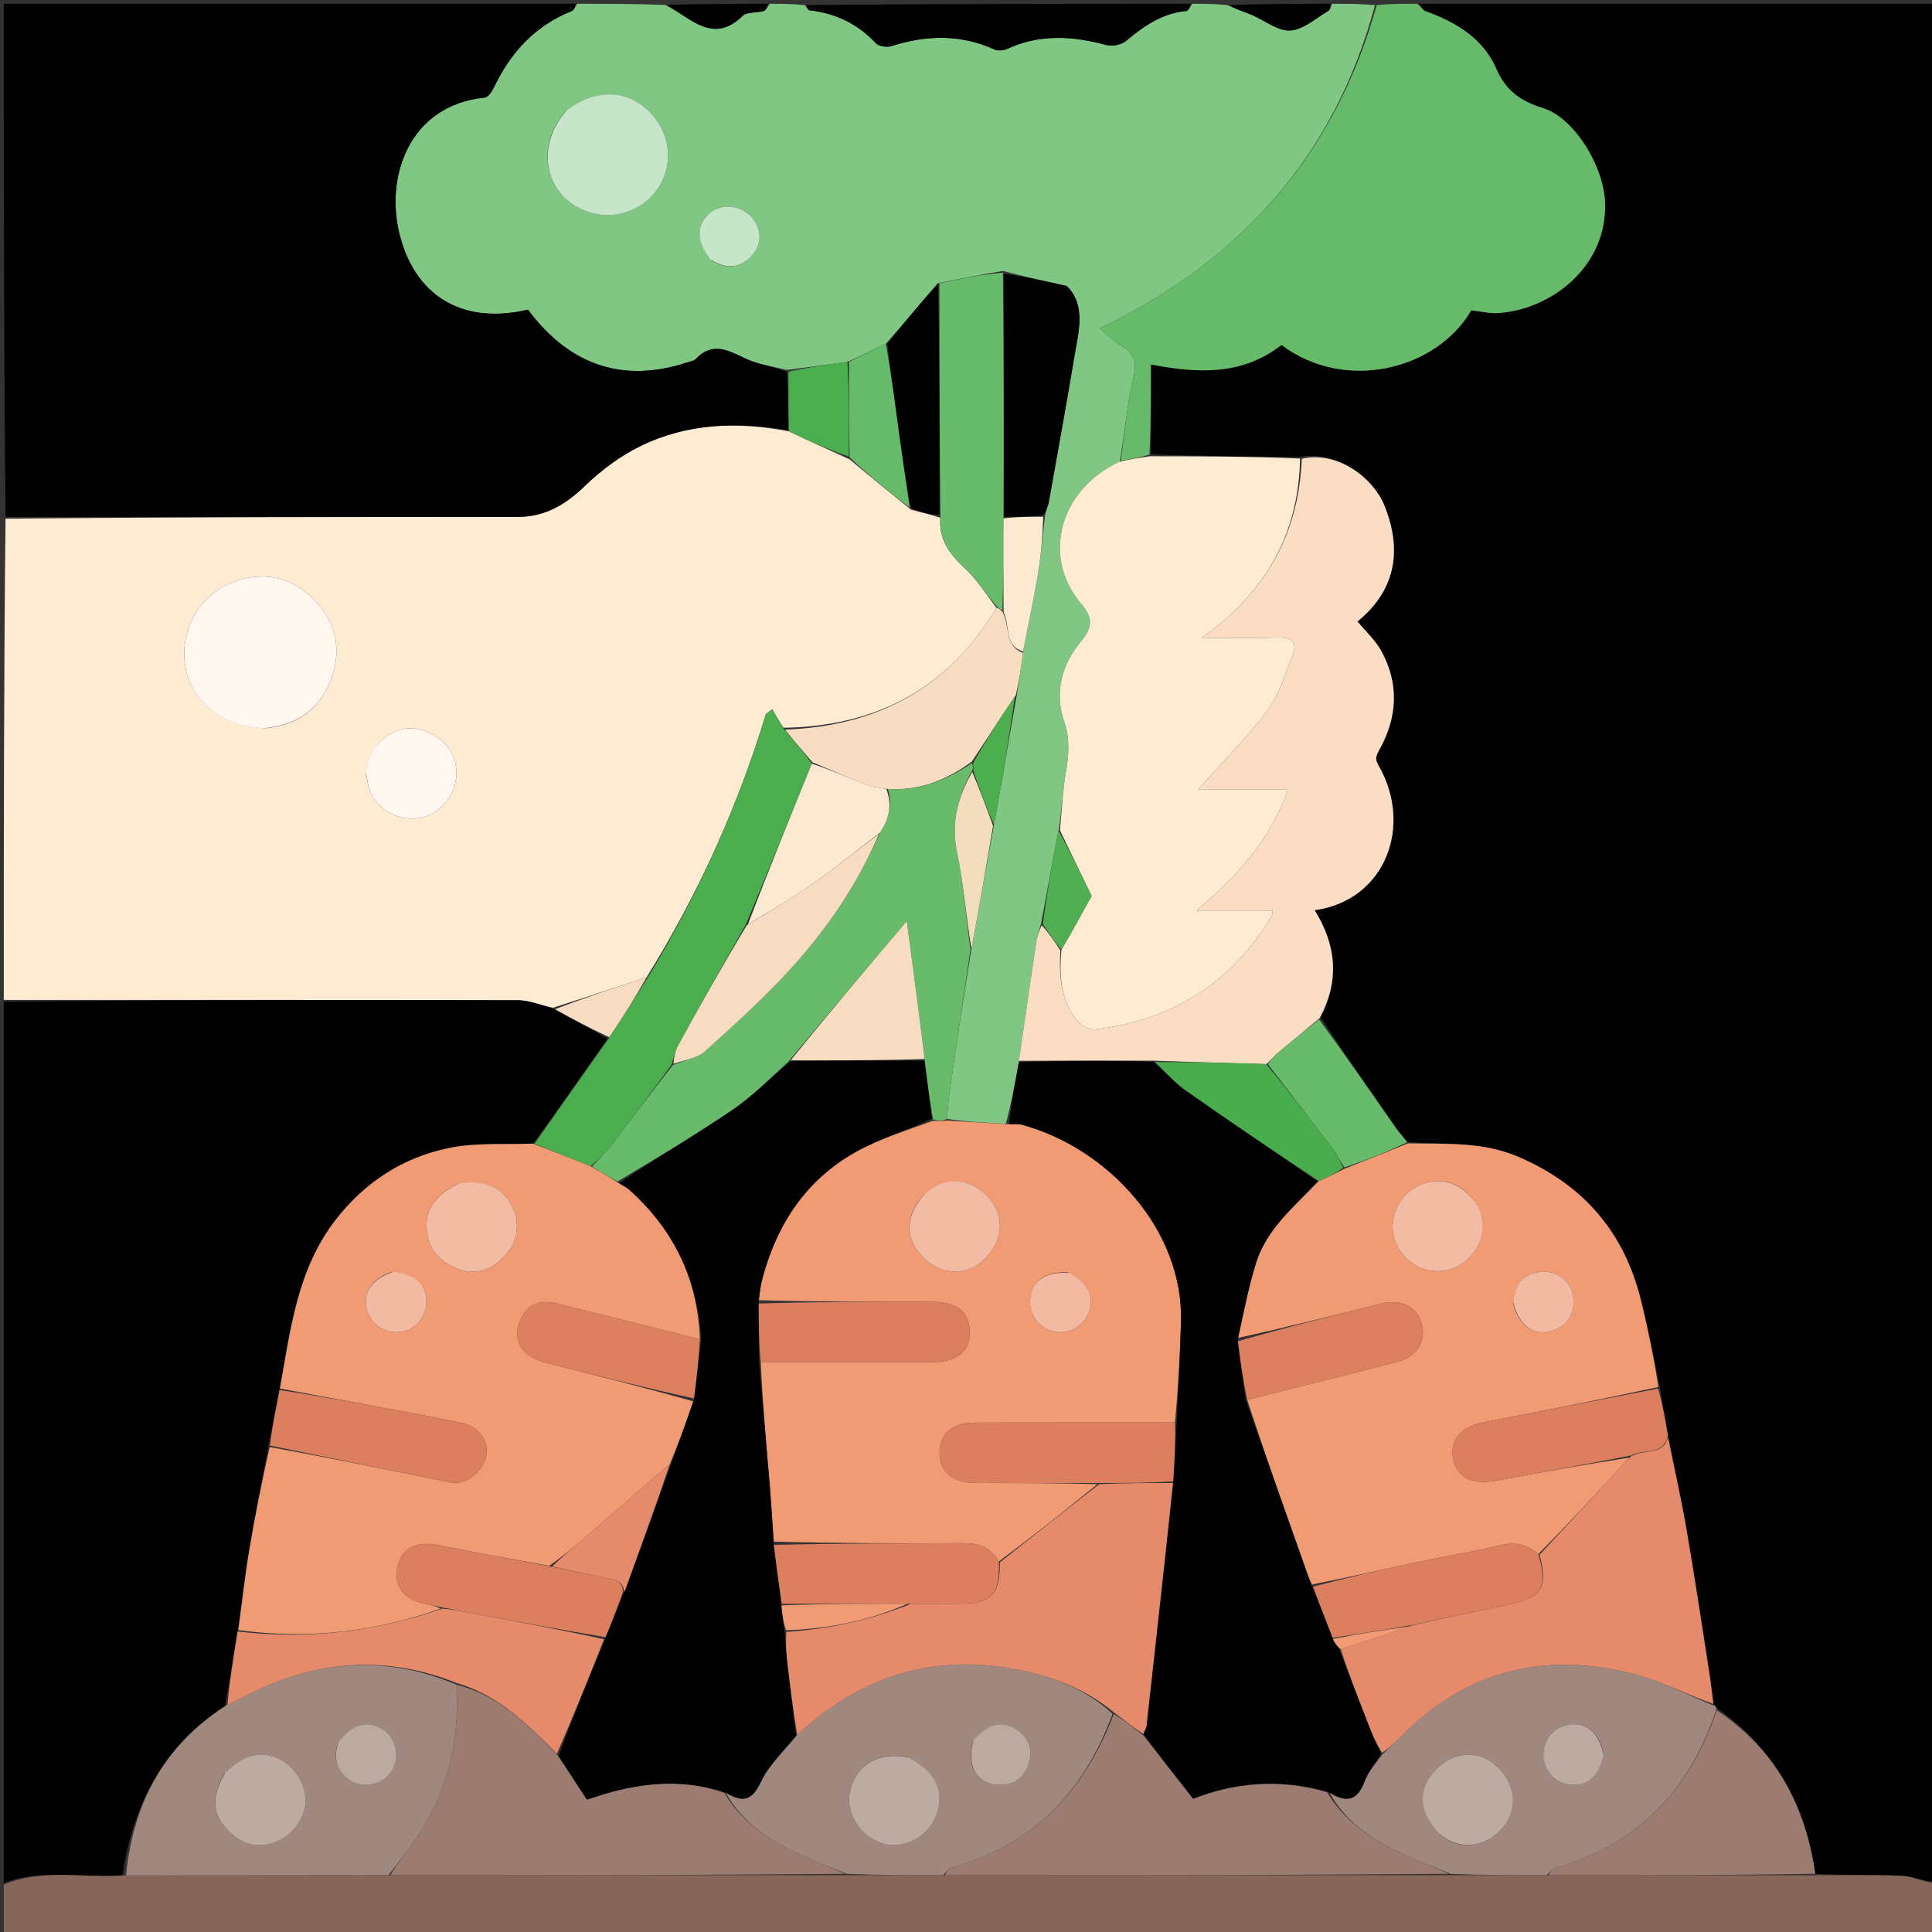 <svg version="1.1" id="Layer_1" xmlns="http://www.w3.org/2000/svg" xmlns:xlink="http://www.w3.org/1999/xlink" x="0px" y="0px"
	 width="100%" viewBox="0 0 512 512" enable-background="new 0 0 512 512" xml:space="preserve">
<rect x="0" y="0" width="512" height="512" fill="#333333" stroke="none"/>
<path fill="#000000" opacity="1" stroke="none" 
	d="
M376,1 
	C421.635,1 467.271,1 513,1 
	C513,166.688 513,332.376 512.618,498.679 
	C509.457,498.529 506.701,497.221 503.895,497.105 
	C496.307,496.791 488.697,496.984 481.059,496.561 
	C478.422,478.094 470.24,463.391 454.987,452.661 
	C454.727,452.149 454.465,451.991 454.077,451.544 
	C453.667,448.394 453.357,445.654 452.931,442.932 
	C450.974,430.427 449.11,417.905 446.961,405.432 
	C445.544,397.208 443.7,389.057 442.031,380.454 
	C441.286,376.013 440.558,371.993 439.89,367.572 
	C438.3,359.78 436.757,352.363 434.979,345.002 
	C430.586,326.815 419.937,314.167 402.54,306.633 
	C392.844,302.434 383.027,303.257 372.948,302.696 
	C371.841,301.251 370.809,300.172 369.965,298.961 
	C363.239,289.316 356.549,279.647 350.01,269.639 
	C355.179,259.574 353.999,250.257 348.404,241.224 
	C367.37,238.524 374.309,218.76 365.515,203.206 
	C364.432,201.291 364.413,200.726 365.497,198.797 
	C370.326,190.197 370.892,181.191 365.985,172.389 
	C364.437,169.613 361.95,167.36 359.75,164.695 
	C370.228,156.139 371.541,145.355 366.796,133.758 
	C363.959,126.824 354.557,119.339 344.528,121.09 
	C331.06,120.962 318.055,120.91 305.029,120.4 
	C305.008,112.125 305.008,104.311 305.008,96.589 
	C317.328,98.933 329.079,99.615 339.609,91.419 
	C356.295,103.975 380.531,98.228 389.916,82.24 
	C392.415,82.507 394.87,83.152 397.258,82.963 
	C411.705,81.818 425.989,70.217 425.354,53.64 
	C424.975,43.746 416.953,31.157 409.057,28.703 
	C403.141,26.865 399.124,24.196 396.546,18.234 
	C393.06,10.174 385.833,5.85 377.749,2.95 
	C377.026,2.69 376.577,1.668 376,1 
z"/>
<path fill="#FFEAD2" opacity="1" stroke="none" 
	d="
M1,265 
	C1,222.646 1,180.292 1.469,137.469 
	C47.018,137 92.099,137.014 137.18,136.985 
	C144.306,136.98 149.814,133.809 154.938,128.834 
	C159.281,124.617 164.392,120.806 169.821,118.165 
	C182.203,112.144 195.473,111.69 209.077,114.317 
	C214.478,116.92 219.701,119.203 225.137,121.72 
	C230.605,126.274 235.861,130.593 241.454,135.079 
	C244.169,135.801 246.547,136.357 249.189,137.21 
	C248.763,143.188 251.794,146.924 255.667,150.585 
	C258.846,153.591 261.333,157.328 264.06,161.107 
	C251.247,182.563 232.212,192.478 207.627,192.876 
	C206.45,191.119 205.558,189.527 204.666,187.934 
	C204.092,188.38 203.519,188.826 202.946,189.272 
	C195.5,213.847 184.983,237.03 171.355,258.987 
	C162.981,261.71 154.971,264.417 146.565,267.062 
	C143.213,266.333 140.258,265.094 137.3,265.086 
	C91.867,264.963 46.434,265 1,265 
M70.339,192.998 
	C79.18,192.184 85.185,187.511 88.007,179.211 
	C90.646,171.446 88.692,164.276 82.967,158.646 
	C77.05,152.829 69.7,151.316 61.802,154.243 
	C52.826,157.569 47.447,167.27 49.126,176.659 
	C50.822,186.141 58.734,192.495 70.339,192.998 
M97.013,205.408 
	C97.364,206.849 97.528,208.369 98.096,209.718 
	C100.731,215.975 108.445,218.768 114.355,215.697 
	C120.264,212.627 122.7,205.135 119.625,199.49 
	C117.366,195.343 111.945,192.483 107.583,193.073 
	C102.689,193.734 97.066,198.669 97.013,205.408 
z"/>
<path fill="#81C784" opacity="1" stroke="none" 
	d="
M316,1 
	C319.031,1 322.061,1 325.299,1.364 
	C327.563,2.456 329.659,3.094 331.671,3.932 
	C335.126,5.372 338.603,8.267 341.933,8.083 
	C345.39,7.891 348.711,4.816 352.022,2.882 
	C352.538,2.581 352.683,1.643 353,1 
	C356.693,1 360.386,1 364.392,1.345 
	C353.721,41.25 328.822,69.032 291.393,87.012 
	C293.638,88.867 295.095,90.448 296.874,91.462 
	C300.396,93.47 301.366,95.755 300.367,100.012 
	C298.672,107.23 298.068,114.703 296.772,122.314 
	C280.852,129.595 275.885,147.563 286.52,159.991 
	C289.732,163.746 289.503,166.335 286.556,169.877 
	C281.345,176.141 279.368,183.471 282.043,191.311 
	C283.575,195.802 283.253,199.951 282.501,204.419 
	C281.635,209.571 281.401,214.828 280.53,220.128 
	C278.823,228.368 277.478,236.52 275.849,244.965 
	C275.217,246.878 274.779,248.484 274.537,250.119 
	C273.009,260.449 271.526,270.786 269.997,281.523 
	C268.972,287.215 267.977,292.505 266.565,297.823 
	C261.085,297.554 256.021,297.258 250.965,296.524 
	C251.18,293.96 251.304,291.824 251.609,289.713 
	C253.442,277.03 255.316,264.353 257.432,251.452 
	C259.52,240.438 261.353,229.645 263.428,218.582 
	C265.506,207.145 267.343,195.977 269.404,184.517 
	C270.118,180.485 270.607,176.748 271.131,172.624 
	C272.469,165.604 273.918,158.996 275.03,152.332 
	C275.881,147.226 276.307,142.05 276.965,136.501 
	C277.338,135.025 277.783,133.973 277.978,132.877 
	C280.258,120.099 282.574,107.327 284.72,94.526 
	C285.84,87.847 287.859,80.952 282.727,75.798 
	C276.704,74.458 271.371,73.272 265.799,71.804 
	C260.029,72.716 254.498,73.91 248.599,75.07 
	C243.864,80.387 239.496,85.739 234.762,91.101 
	C231.263,92.697 228.129,94.283 224.576,95.898 
	C219.072,96.641 213.987,97.354 208.491,98.039 
	C204.516,97.032 200.724,96.529 197.442,94.96 
	C192.904,92.791 188.776,90.543 184.428,95.092 
	C183.923,95.62 182.984,95.763 182.223,96.015 
	C165.252,101.637 150.983,96.925 139.921,82.057 
	C123.575,85.918 110.706,79.389 106.15,63.084 
	C101.707,47.186 108.325,27.871 128.458,25.863 
	C129.407,25.768 130.452,24.104 131.004,22.955 
	C135.412,13.78 141.89,6.797 151.49,2.934 
	C152.147,2.669 152.504,1.662 153,1 
	C160.688,1 168.375,1 176.238,1.311 
	C182.929,4.574 188.8,11.999 196.84,4.195 
	C197.998,3.071 200.563,3.491 202.387,2.911 
	C203.059,2.697 203.47,1.661 204,1 
	C207.031,1 210.061,1 213.298,1.364 
	C213.853,2.075 214.171,2.688 214.553,2.731 
	C221.474,3.509 227.3,6.323 232.109,11.457 
	C232.901,12.303 235.046,12.596 236.269,12.208 
	C245.462,9.293 254.473,9.022 263.44,13.072 
	C264.399,13.505 265.922,13.413 266.905,12.96 
	C275.541,8.978 284.248,9.508 293.155,11.93 
	C294.752,12.364 297.247,11.867 298.488,10.812 
	C303.171,6.832 308.033,3.532 314.363,2.905 
	C314.966,2.846 315.457,1.662 316,1 
M149.995,29.465 
	C141.898,38.358 144.135,51.222 154.548,55.657 
	C162.007,58.833 170.414,56.223 174.687,49.403 
	C178.684,43.026 177.51,34.755 171.841,29.343 
	C165.882,23.654 157.757,23.505 149.995,29.465 
M188.578,68.99 
	C192.517,71.598 196.36,70.949 199.294,67.699 
	C201.802,64.921 201.992,61.33 199.646,58.1 
	C196.989,54.442 191.479,53.672 188.224,56.366 
	C184.488,59.458 184.411,63.929 188.578,68.99 
z"/>
<path fill="#000000" opacity="1" stroke="none" 
	d="
M152.531,1 
	C152.504,1.662 152.147,2.669 151.49,2.934 
	C141.89,6.797 135.412,13.78 131.004,22.955 
	C130.452,24.104 129.407,25.768 128.458,25.863 
	C108.325,27.871 101.707,47.186 106.15,63.084 
	C110.706,79.389 123.575,85.918 139.921,82.057 
	C150.983,96.925 165.252,101.637 182.223,96.015 
	C182.984,95.763 183.923,95.62 184.428,95.092 
	C188.776,90.543 192.904,92.791 197.442,94.96 
	C200.724,96.529 204.516,97.032 208.531,98.5 
	C208.954,103.992 208.926,108.995 208.897,113.998 
	C195.473,111.69 182.203,112.144 169.821,118.165 
	C164.392,120.806 159.281,124.617 154.938,128.834 
	C149.814,133.809 144.306,136.98 137.18,136.985 
	C92.099,137.014 47.018,137 1.469,137 
	C1,91.736 1,46.471 1,1 
	C51.354,1 101.708,1 152.531,1 
z"/>
<path fill="#000000" opacity="1" stroke="none" 
	d="
M1,265.469 
	C46.434,265 91.867,264.963 137.3,265.086 
	C140.258,265.094 143.213,266.333 146.715,267.387 
	C151.889,270.17 156.517,272.565 160.998,275.283 
	C154.458,284.772 148.065,293.937 141.237,303.067 
	C133.563,303.355 126.142,302.78 119.125,304.202 
	C106.843,306.69 96.707,313.239 88.904,323.335 
	C78.71,336.527 76.998,352.408 74.087,368.372 
	C73.055,373.524 72.11,378.275 71.097,383.436 
	C69.351,392.858 67.539,401.847 66.039,410.889 
	C64.878,417.889 64.106,424.954 62.972,432.361 
	C61.831,439.134 60.88,445.538 59.611,452.077 
	C43.112,462.781 35.256,478.254 32.459,496.988 
	C21.671,497.773 11.124,495.125 1,499 
	C1,421.312 1,343.625 1,265.469 
z"/>
<path fill="#876559" opacity="1" stroke="none" 
	d="
M1,499.474 
	C11.124,495.125 21.671,497.773 32.933,496.994 
	C56.903,496.971 79.935,496.95 103.439,496.955 
	C143.951,496.961 183.991,496.942 224.498,496.935 
	C233.299,496.94 241.634,496.932 250.439,496.951 
	C295.284,496.96 339.658,496.941 384.498,496.935 
	C393.299,496.94 401.634,496.932 410.439,496.951 
	C434.306,496.978 457.701,496.977 481.096,496.976 
	C488.697,496.984 496.307,496.791 503.895,497.105 
	C506.701,497.221 509.457,498.529 512.618,499.147 
	C513,503.663 513,508.326 513,512.969 
	C342.333,512.969 171.667,512.969 1,512.969 
	C1,508.608 1,504.278 1,499.474 
z"/>
<path fill="#66BB6A" opacity="1" stroke="none" 
	d="
M297.005,122.07 
	C298.068,114.703 298.672,107.23 300.367,100.012 
	C301.366,95.755 300.396,93.47 296.874,91.462 
	C295.095,90.448 293.638,88.867 291.393,87.012 
	C328.822,69.032 353.721,41.25 364.853,1.345 
	C368.361,1 371.723,1 375.542,1 
	C376.577,1.668 377.026,2.69 377.749,2.95 
	C385.833,5.85 393.06,10.174 396.546,18.234 
	C399.124,24.196 403.141,26.865 409.057,28.703 
	C416.953,31.157 424.975,43.746 425.354,53.64 
	C425.989,70.217 411.705,81.818 397.258,82.963 
	C394.87,83.152 392.415,82.507 389.916,82.24 
	C380.531,98.228 356.295,103.975 339.609,91.419 
	C329.079,99.615 317.328,98.933 305.008,96.589 
	C305.008,104.311 305.008,112.125 304.622,120.459 
	C301.826,121.342 299.416,121.706 297.005,122.07 
z"/>
<path fill="#000000" opacity="1" stroke="none" 
	d="
M315.531,1 
	C315.457,1.662 314.966,2.846 314.363,2.905 
	C308.033,3.532 303.171,6.832 298.488,10.812 
	C297.247,11.867 294.752,12.364 293.155,11.93 
	C284.248,9.508 275.541,8.978 266.905,12.96 
	C265.922,13.413 264.399,13.505 263.44,13.072 
	C254.473,9.022 245.462,9.293 236.269,12.208 
	C235.046,12.596 232.901,12.303 232.109,11.457 
	C227.3,6.323 221.474,3.509 214.553,2.731 
	C214.171,2.688 213.853,2.075 213.753,1.364 
	C247.688,1 281.375,1 315.531,1 
z"/>
<path fill="#000000" opacity="1" stroke="none" 
	d="
M352.531,1 
	C352.683,1.643 352.538,2.581 352.022,2.882 
	C348.711,4.816 345.39,7.891 341.933,8.083 
	C338.603,8.267 335.126,5.372 331.671,3.932 
	C329.659,3.094 327.563,2.456 325.753,1.364 
	C334.688,1 343.375,1 352.531,1 
z"/>
<path fill="#000000" opacity="1" stroke="none" 
	d="
M203.531,1 
	C203.47,1.661 203.059,2.697 202.387,2.911 
	C200.563,3.491 197.998,3.071 196.84,4.195 
	C188.8,11.999 182.929,4.574 176.706,1.311 
	C185.688,1 194.375,1 203.531,1 
z"/>
<path fill="#F09B73" opacity="1" stroke="none" 
	d="
M373.111,303 
	C383.027,303.257 392.844,302.434 402.54,306.633 
	C419.937,314.167 430.586,326.815 434.979,345.002 
	C436.757,352.363 438.3,359.78 439.476,367.578 
	C423.739,370.97 408.479,373.969 393.212,376.933 
	C387.105,378.118 384.133,381.62 385.109,386.606 
	C386.08,391.562 390.242,393.571 396.367,392.413 
	C408.23,390.172 420.125,388.107 431.856,386.271 
	C423.803,395.054 415.901,403.535 407.681,411.85 
	C404.529,409.2 401.46,408.617 397.684,409.512 
	C390.301,411.264 382.786,412.455 375.359,414.031 
	C366.209,415.972 357.094,418.07 347.634,419.911 
	C346.529,417.432 345.779,415.135 344.973,412.856 
	C340.04,398.907 335.094,384.963 330.525,370.949 
	C343.94,367.589 356.984,364.312 370.019,360.995 
	C375.204,359.676 377.905,355.721 376.851,351.141 
	C375.798,346.561 371.499,344.133 366.327,345.408 
	C353.591,348.549 340.878,351.783 328.089,354.554 
	C329.615,347.62 330.883,341.011 332.878,334.628 
	C335.706,325.58 343.075,319.732 349.504,312.999 
	C351.902,311.931 353.948,310.873 356.326,309.719 
	C362.142,307.415 367.627,305.208 373.111,303 
M390.606,318.093 
	C385.935,312.063 379.673,312.051 375.147,314.62 
	C370.432,317.297 368.094,322.928 369.42,327.795 
	C371.319,334.765 378.282,338.496 384.909,336.192 
	C390.538,334.236 395.991,326.374 390.606,318.093 
M401.009,345.398 
	C402.495,351.47 406.714,354.38 411.627,352.569 
	C415.548,351.123 417.316,348.128 416.94,344.003 
	C416.576,340.007 413.255,336.984 409.193,337.041 
	C404.297,337.11 401.568,339.739 401.009,345.398 
z"/>
<path fill="#FFEAD2" opacity="1" stroke="none" 
	d="
M296.772,122.314 
	C299.416,121.706 301.826,121.342 304.643,120.918 
	C318.055,120.91 331.06,120.962 344.531,121.521 
	C344.132,141.563 335.497,156.96 318.46,169.001 
	C326.26,169.001 332.413,169.14 338.555,168.951 
	C342.471,168.83 343.985,170.279 342.46,173.97 
	C340.437,178.867 338.937,184.241 335.831,188.371 
	C330.342,195.667 323.809,202.178 317.498,209.259 
	C324.863,209.259 332.8,209.259 341.281,209.259 
	C336.469,223.16 327.45,232.463 317.126,241.306 
	C323.813,241.306 330.5,241.306 337.246,241.306 
	C337.116,242.165 337.16,242.541 337.006,242.798 
	C326.391,260.555 310.605,270.352 290.225,272.795 
	C288.679,272.981 286.371,271.668 285.326,270.338 
	C281.078,264.929 280.616,258.464 281.313,251.68 
	C284.24,246.653 286.884,241.817 289.285,237.427 
	C286.556,231.772 283.724,225.906 280.893,220.039 
	C281.401,214.828 281.635,209.571 282.501,204.419 
	C283.253,199.951 283.575,195.802 282.043,191.311 
	C279.368,183.471 281.345,176.141 286.556,169.877 
	C289.503,166.335 289.732,163.746 286.52,159.991 
	C275.885,147.563 280.852,129.595 296.772,122.314 
z"/>
<path fill="#FADDC3" opacity="1" stroke="none" 
	d="
M281.029,251.873 
	C280.616,258.464 281.078,264.929 285.326,270.338 
	C286.371,271.668 288.679,272.981 290.225,272.795 
	C310.605,270.352 326.391,260.555 337.006,242.798 
	C337.16,242.541 337.116,242.165 337.246,241.306 
	C330.5,241.306 323.813,241.306 317.126,241.306 
	C327.45,232.463 336.469,223.16 341.281,209.259 
	C332.8,209.259 324.863,209.259 317.498,209.259 
	C323.809,202.178 330.342,195.667 335.831,188.371 
	C338.937,184.241 340.437,178.867 342.46,173.97 
	C343.985,170.279 342.471,168.83 338.555,168.951 
	C332.413,169.14 326.26,169.001 318.46,169.001 
	C335.497,156.96 344.132,141.563 344.993,121.597 
	C354.557,119.339 363.959,126.824 366.796,133.758 
	C371.541,145.355 370.228,156.139 359.75,164.695 
	C361.95,167.36 364.437,169.613 365.985,172.389 
	C370.892,181.191 370.326,190.197 365.497,198.797 
	C364.413,200.726 364.432,201.291 365.515,203.206 
	C374.309,218.76 367.37,238.524 348.404,241.224 
	C353.999,250.257 355.179,259.574 349.725,269.801 
	C345.629,273.29 341.955,276.239 338.354,279.274 
	C337.448,280.038 336.773,281.075 335.56,281.996 
	C325.41,281.722 315.693,281.439 305.513,281.085 
	C293.376,281.05 281.702,281.085 270.027,281.121 
	C271.526,270.786 273.009,260.449 274.537,250.119 
	C274.779,248.484 275.217,246.878 276.084,245.215 
	C278.079,247.405 279.554,249.639 281.029,251.873 
z"/>
<path fill="#A1887F" opacity="1" stroke="none" 
	d="
M409.968,496.925 
	C401.634,496.932 393.299,496.94 384.402,496.59 
	C381.12,495.172 378.376,494.17 375.686,493.039 
	C366.281,489.084 357.422,484.387 352.38,475.095 
	C357.209,478.113 359.887,476.861 361.724,471.869 
	C362.643,469.371 364.646,467.272 366.444,464.837 
	C368.147,463.278 369.583,461.894 370.978,460.468 
	C388.349,442.716 409.285,437.521 432.977,443.628 
	C440.259,445.505 447.088,449.135 454.125,451.963 
	C454.465,451.991 454.727,452.149 454.835,453.002 
	C447.672,474.809 433.722,488.953 411.949,495.071 
	C411.176,495.288 410.624,496.289 409.968,496.925 
M381.537,486.073 
	C386.904,490.799 394.107,489.558 398.554,483.977 
	C402.506,479.017 401.568,472.266 396.195,467.672 
	C391.57,463.718 385.173,464.208 380.589,468.868 
	C375.644,473.896 375.791,479.879 381.537,486.073 
M424.99,464.602 
	C423.631,459.013 420.436,456.386 415.805,457.048 
	C411.664,457.641 408.766,461.247 409.015,465.5 
	C409.252,469.556 412.269,472.649 416.307,472.976 
	C420.841,473.344 423.652,470.888 424.99,464.602 
z"/>
<path fill="#E58B6C" opacity="1" stroke="none" 
	d="
M454.077,451.544 
	C447.088,449.135 440.259,445.505 432.977,443.628 
	C409.285,437.521 388.349,442.716 370.978,460.468 
	C369.583,461.894 368.147,463.278 366.273,464.503 
	C364.962,462.428 364.029,460.564 363.268,458.632 
	C360.44,451.449 357.668,444.245 355.292,437.034 
	C361.807,435.009 367.905,432.998 374.276,430.72 
	C382.973,428.71 391.4,426.986 399.819,425.221 
	C408.642,423.372 410.271,420.719 408,412.017 
	C415.901,403.535 423.803,395.054 432.126,386.011 
	C435.654,383.801 440.621,386.012 442.047,380.873 
	C443.7,389.057 445.544,397.208 446.961,405.432 
	C449.11,417.905 450.974,430.427 452.931,442.932 
	C453.357,445.654 453.667,448.394 454.077,451.544 
z"/>
<path fill="#9C7B70" opacity="1" stroke="none" 
	d="
M410.439,496.951 
	C410.624,496.289 411.176,495.288 411.949,495.071 
	C433.722,488.953 447.672,474.809 454.911,453.226 
	C470.24,463.391 478.422,478.094 481.059,496.561 
	C457.701,496.977 434.306,496.978 410.439,496.951 
z"/>
<path fill="#DB7F5F" opacity="1" stroke="none" 
	d="
M442.031,380.454 
	C440.621,386.012 435.654,383.801 432.277,385.71 
	C420.125,388.107 408.23,390.172 396.367,392.413 
	C390.242,393.571 386.08,391.562 385.109,386.606 
	C384.133,381.62 387.105,378.118 393.212,376.933 
	C408.479,373.969 423.739,370.97 439.416,367.978 
	C440.558,371.993 441.286,376.013 442.031,380.454 
z"/>
<path fill="#67BB6A" opacity="1" stroke="none" 
	d="
M335.991,281.987 
	C336.773,281.075 337.448,280.038 338.354,279.274 
	C341.955,276.239 345.629,273.29 349.562,270.147 
	C356.549,279.647 363.239,289.316 369.965,298.961 
	C370.809,300.172 371.841,301.251 372.948,302.696 
	C367.627,305.208 362.142,307.415 356.279,309.381 
	C355.003,307.558 354.269,305.855 353.182,304.418 
	C347.501,296.904 341.731,289.457 335.991,281.987 
z"/>
<path fill="#4BAE4E" opacity="1" stroke="none" 
	d="
M141.672,303.103 
	C148.065,293.937 154.458,284.772 161.324,275.2 
	C165.104,269.52 168.412,264.245 171.719,258.971 
	C184.983,237.03 195.5,213.847 202.946,189.272 
	C203.519,188.826 204.092,188.38 204.666,187.934 
	C205.558,189.527 206.45,191.119 207.751,193.189 
	C210.537,196.448 212.915,199.229 215.15,202.365 
	C209.289,216.799 203.57,230.879 197.585,245.17 
	C191.449,255.905 185.548,266.41 179.75,276.972 
	C178.929,278.467 178.616,280.241 177.931,282.205 
	C172.693,289.354 167.644,296.225 162.46,302.991 
	C160.782,305.18 158.747,307.096 156.521,309.054 
	C151.334,307.015 146.503,305.059 141.672,303.103 
z"/>
<path fill="#67BB6B" opacity="1" stroke="none" 
	d="
M248.966,75.104 
	C254.498,73.91 260.029,72.716 265.783,72.267 
	C266.018,94.315 266.032,115.619 265.934,137.385 
	C265.862,145.856 265.901,153.864 265.676,161.803 
	C264.984,161.403 264.556,161.072 264.127,160.74 
	C261.333,157.328 258.846,153.591 255.667,150.585 
	C251.794,146.924 248.763,143.188 249.221,136.748 
	C248.981,115.694 248.973,95.399 248.966,75.104 
z"/>
<path fill="#F9DDC3" opacity="1" stroke="none" 
	d="
M264.06,161.107 
	C264.556,161.072 264.984,161.403 265.706,162.204 
	C267.771,166.083 266.085,171.197 271.096,173.01 
	C270.607,176.748 270.118,180.485 269.18,184.287 
	C265.111,190.156 261.49,195.961 257.518,201.85 
	C250.696,206.824 243.557,209.674 234.867,209.064 
	C232.837,208.703 231.149,208.587 229.648,207.996 
	C224.825,206.095 220.072,204.019 215.292,202.01 
	C212.915,199.229 210.537,196.448 208.036,193.354 
	C232.212,192.478 251.247,182.563 264.06,161.107 
z"/>
<path fill="#FFF7F0" opacity="1" stroke="none" 
	d="
M69.906,192.999 
	C58.734,192.495 50.822,186.141 49.126,176.659 
	C47.447,167.27 52.826,157.569 61.802,154.243 
	C69.7,151.316 77.05,152.829 82.967,158.646 
	C88.692,164.276 90.646,171.446 88.007,179.211 
	C85.185,187.511 79.18,192.184 69.906,192.999 
z"/>
<path fill="#000000" opacity="1" stroke="none" 
	d="
M248.599,75.07 
	C248.973,95.399 248.981,115.694 248.957,136.451 
	C246.547,136.357 244.169,135.801 241.406,134.654 
	C240.135,127.952 239.207,121.846 238.372,115.728 
	C237.253,107.521 236.206,99.304 235.128,91.091 
	C239.496,85.739 243.864,80.387 248.599,75.07 
z"/>
<path fill="#FFF7F0" opacity="1" stroke="none" 
	d="
M97.013,205.004 
	C97.066,198.669 102.689,193.734 107.583,193.073 
	C111.945,192.483 117.366,195.343 119.625,199.49 
	C122.7,205.135 120.264,212.627 114.355,215.697 
	C108.445,218.768 100.731,215.975 98.096,209.718 
	C97.528,208.369 97.364,206.849 97.013,205.004 
z"/>
<path fill="#66BB6A" opacity="1" stroke="none" 
	d="
M234.762,91.101 
	C236.206,99.304 237.253,107.521 238.372,115.728 
	C239.207,121.846 240.135,127.952 241.069,134.488 
	C235.861,130.593 230.605,126.274 225.157,121.213 
	C224.974,112.271 224.984,104.07 224.994,95.869 
	C228.129,94.283 231.263,92.697 234.762,91.101 
z"/>
<path fill="#4BAE4E" opacity="1" stroke="none" 
	d="
M224.576,95.898 
	C224.984,104.07 224.974,112.271 224.944,120.979 
	C219.701,119.203 214.478,116.92 209.077,114.317 
	C208.926,108.995 208.954,103.992 208.942,98.529 
	C213.987,97.354 219.072,96.641 224.576,95.898 
z"/>
<path fill="#F8DCC2" opacity="1" stroke="none" 
	d="
M171.355,258.987 
	C168.412,264.245 165.104,269.52 161.471,274.878 
	C156.517,272.565 151.889,270.17 147.111,267.45 
	C154.971,264.417 162.981,261.71 171.355,258.987 
z"/>
<path fill="#F09B73" opacity="1" stroke="none" 
	d="
M250.956,296.962 
	C256.021,297.258 261.085,297.554 266.983,297.912 
	C268.813,297.992 269.864,297.808 270.797,298.06 
	C293.486,304.199 313.667,325.79 312.977,350.309 
	C312.728,359.2 312.22,368.085 311.372,376.974 
	C293.464,376.984 276.013,376.975 258.562,377.01 
	C252.476,377.022 249.152,379.771 249.012,384.757 
	C248.866,389.954 252.318,392.969 258.575,392.991 
	C269.377,393.03 280.18,393.013 290.833,393.315 
	C282.113,400.418 273.542,407.226 264.706,413.814 
	C262.437,409.983 259.281,408.93 255.293,408.954 
	C238.58,409.056 221.865,408.988 205.085,408.545 
	C204.658,403.021 204.35,397.928 203.924,392.846 
	C203.034,382.234 202.082,371.628 201.614,361.013 
	C217.018,361.004 231.962,361.013 246.907,360.995 
	C253.63,360.987 257.117,358.124 256.988,352.79 
	C256.864,347.659 253.5,345.015 246.985,345.005 
	C231.708,344.982 216.431,344.986 201.087,344.57 
	C201.347,342.419 201.566,340.649 202.017,338.941 
	C205.869,324.345 213.716,312.499 227.06,305.126 
	C233.306,301.676 240.306,299.589 247.228,297.045 
	C248.647,297.124 249.802,297.043 250.956,296.962 
M244.997,316.454 
	C239.792,322.121 239.644,328.105 244.585,333.132 
	C249.163,337.789 255.569,338.281 260.197,334.331 
	C265.569,329.745 266.509,322.985 262.556,318.022 
	C258.097,312.423 250.887,311.211 244.997,316.454 
M282.964,337.169 
	C277.024,336.997 273.691,339.232 273.045,343.822 
	C272.485,347.799 274.86,351.556 278.66,352.701 
	C282.65,353.905 286.888,351.859 288.438,347.982 
	C290.117,343.781 288.553,340.29 282.964,337.169 
z"/>
<path fill="#000000" opacity="1" stroke="none" 
	d="
M311.829,376.973 
	C312.22,368.085 312.728,359.2 312.977,350.309 
	C313.667,325.79 293.486,304.199 270.797,298.06 
	C269.864,297.808 268.813,297.992 267.4,297.885 
	C267.977,292.505 268.972,287.215 269.997,281.523 
	C281.702,281.085 293.376,281.05 305.658,281.377 
	C308.917,284.181 311.34,286.949 314.263,289.006 
	C325.808,297.128 337.509,305.027 349.153,313.009 
	C343.075,319.732 335.706,325.58 332.878,334.628 
	C330.883,341.011 329.615,347.62 328.015,355.003 
	C328.722,360.923 329.437,365.97 330.152,371.017 
	C335.094,384.963 340.04,398.907 344.973,412.856 
	C345.779,415.135 346.529,417.432 347.652,420.289 
	C349.725,425.247 351.449,429.638 353.195,434.337 
	C353.769,435.447 354.322,436.248 354.875,437.048 
	C357.668,444.245 360.44,451.449 363.268,458.632 
	C364.029,460.564 364.962,462.428 365.987,464.658 
	C364.646,467.272 362.643,469.371 361.724,471.869 
	C359.887,476.861 357.209,478.113 352.025,474.906 
	C339.11,471.252 327.176,472.433 316.186,476.722 
	C311.595,470.861 307.318,465.401 303.033,459.531 
	C303.303,458.539 303.767,457.979 303.835,457.374 
	C305.583,441.758 307.296,426.139 309,410.518 
	C309.636,404.684 310.235,398.845 310.924,392.556 
	C311.274,387.06 311.552,382.016 311.829,376.973 
z"/>
<path fill="#68BB6B" opacity="1" stroke="none" 
	d="
M250.965,296.524 
	C249.802,297.043 248.647,297.124 247.244,296.622 
	C246.315,291.053 245.635,286.068 245.042,280.643 
	C243.498,267.986 241.866,255.769 240.308,244.099 
	C229.812,256.502 219.463,268.733 208.985,281.282 
	C204.037,285.765 199.558,290.428 194.327,293.988 
	C184.431,300.724 174.103,306.826 163.611,313.119 
	C161.137,311.743 159.007,310.44 156.876,309.136 
	C158.747,307.096 160.782,305.18 162.46,302.991 
	C167.644,296.225 172.693,289.354 178.321,282.244 
	C181.533,280.893 184.79,280.455 186.803,278.638 
	C194.787,271.432 202.822,264.191 210.014,256.22 
	C219.464,245.747 227.399,234.097 233.151,220.694 
	C235.738,216.928 236.478,213.173 235.294,209.091 
	C243.557,209.674 250.696,206.824 257.558,202.235 
	C257.949,203.051 257.95,203.566 257.618,204.195 
	C253.912,211.063 251.969,217.855 253.599,225.691 
	C255.375,234.231 256.032,243.003 257.177,251.674 
	C255.316,264.353 253.442,277.03 251.609,289.713 
	C251.304,291.824 251.18,293.96 250.965,296.524 
z"/>
<path fill="#000000" opacity="1" stroke="none" 
	d="
M266.045,136.922 
	C266.032,115.619 266.018,94.315 266.021,72.549 
	C271.371,73.272 276.704,74.458 282.727,75.798 
	C287.859,80.952 285.84,87.847 284.72,94.526 
	C282.574,107.327 280.258,120.099 277.978,132.877 
	C277.783,133.973 277.338,135.025 276.513,136.543 
	C272.694,136.967 269.37,136.945 266.045,136.922 
z"/>
<path fill="#C7E5C8" opacity="1" stroke="none" 
	d="
M150.26,29.208 
	C157.757,23.505 165.882,23.654 171.841,29.343 
	C177.51,34.755 178.684,43.026 174.687,49.403 
	C170.414,56.223 162.007,58.833 154.548,55.657 
	C144.135,51.222 141.898,38.358 150.26,29.208 
z"/>
<path fill="#FDE9D1" opacity="1" stroke="none" 
	d="
M265.934,137.385 
	C269.37,136.945 272.694,136.967 276.47,136.947 
	C276.307,142.05 275.881,147.226 275.03,152.332 
	C273.918,158.996 272.469,165.604 271.131,172.624 
	C266.085,171.197 267.771,166.083 265.969,162.272 
	C265.901,153.864 265.862,145.856 265.934,137.385 
z"/>
<path fill="#F4DCBF" opacity="1" stroke="none" 
	d="
M257.432,251.452 
	C256.032,243.003 255.375,234.231 253.599,225.691 
	C251.969,217.855 253.912,211.063 257.656,204.566 
	C259.747,209.499 261.467,214.176 263.186,218.852 
	C261.353,229.645 259.52,240.438 257.432,251.452 
z"/>
<path fill="#4FAF52" opacity="1" stroke="none" 
	d="
M281.313,251.68 
	C279.554,249.639 278.079,247.405 276.369,244.921 
	C277.478,236.52 278.823,228.368 280.53,220.128 
	C283.724,225.906 286.556,231.772 289.285,237.427 
	C286.884,241.817 284.24,246.653 281.313,251.68 
z"/>
<path fill="#C7E5C8" opacity="1" stroke="none" 
	d="
M188.296,68.746 
	C184.411,63.929 184.488,59.458 188.224,56.366 
	C191.479,53.672 196.989,54.442 199.646,58.1 
	C201.992,61.33 201.802,64.921 199.294,67.699 
	C196.36,70.949 192.517,71.598 188.296,68.746 
z"/>
<path fill="#4DAE50" opacity="1" stroke="none" 
	d="
M263.428,218.582 
	C261.467,214.176 259.747,209.499 257.989,204.452 
	C257.95,203.566 257.949,203.051 257.909,202.15 
	C261.49,195.961 265.111,190.156 268.955,184.581 
	C267.343,195.977 265.506,207.145 263.428,218.582 
z"/>
<path fill="#F09B73" opacity="1" stroke="none" 
	d="
M156.521,309.054 
	C159.007,310.44 161.137,311.743 163.775,313.409 
	C165.11,314.268 166.044,314.648 166.751,315.281 
	C178.592,325.869 184.944,339.112 185.458,354.917 
	C172.721,351.74 160.364,348.591 147.99,345.511 
	C142.289,344.092 138.775,346.12 137.345,351.487 
	C136.174,355.883 138.944,359.681 144.347,361.048 
	C157.513,364.377 170.681,367.696 183.783,371.392 
	C181.756,377.172 179.792,382.579 177.498,388.039 
	C169.63,394.698 162.114,401.326 154.547,407.896 
	C151.752,410.323 148.838,412.613 145.555,414.97 
	C135.42,413.147 125.698,411.381 116.003,409.471 
	C110.001,408.288 106.176,410.442 105.226,415.806 
	C104.4,420.474 107.265,424.008 112.651,425.02 
	C114.107,425.293 115.542,425.681 116.755,426.294 
	C99.164,432.583 81.386,434.483 63.162,431.991 
	C64.106,424.954 64.878,417.889 66.039,410.889 
	C67.539,401.847 69.351,392.858 71.478,383.494 
	C87.797,386.4 103.656,389.708 119.543,392.877 
	C123.444,393.655 128.081,389.901 128.861,385.719 
	C129.587,381.827 126.788,378.012 122.401,377.089 
	C117.871,376.137 113.323,375.273 108.773,374.42 
	C97.243,372.256 85.707,370.119 74.174,367.972 
	C76.998,352.408 78.71,336.527 88.904,323.335 
	C96.707,313.239 106.843,306.69 119.125,304.202 
	C126.142,302.78 133.563,303.355 141.237,303.067 
	C146.503,305.059 151.334,307.015 156.521,309.054 
M121.51,313.692 
	C115.887,316.119 112.787,320.237 113.037,325.28 
	C113.292,330.409 116.063,333.979 120.639,335.994 
	C125.592,338.175 130.07,336.888 134.006,332.534 
	C137.266,328.928 137.914,323.884 135.668,319.6 
	C133.11,314.721 128.578,312.627 121.51,313.692 
M103.808,337.048 
	C98.22,339.11 95.881,342.869 97.338,347.444 
	C98.548,351.242 102.321,353.56 106.286,352.94 
	C110.239,352.322 113.033,348.973 112.991,344.905 
	C112.943,340.295 110.281,337.788 103.808,337.048 
z"/>
<path fill="#A1887F" opacity="1" stroke="none" 
	d="
M102.967,496.929 
	C79.935,496.95 56.903,496.971 33.397,496.987 
	C35.256,478.254 43.112,462.781 59.946,451.974 
	C63.113,450.453 65.593,449.093 68.151,447.904 
	C85.493,439.841 103.102,438.852 120.997,446.477 
	C121.889,462.415 118.148,476.566 108.917,489.135 
	C106.982,491.769 104.953,494.333 102.967,496.929 
M59.399,470.092 
	C56.239,475.728 56.208,480.006 59.414,483.906 
	C62.582,487.761 66.494,489.888 71.634,488.62 
	C76.466,487.428 80.411,482.923 80.954,478.122 
	C81.455,473.685 78.431,468.344 74.232,466.25 
	C69.304,463.792 64.767,464.835 59.399,470.092 
M89.43,462.28 
	C88.345,466.019 89.185,469.216 92.351,471.551 
	C95.811,474.103 100.965,473.233 103.464,469.828 
	C106.139,466.183 105.263,460.869 101.574,458.375 
	C97.537,455.644 93.172,456.824 89.43,462.28 
z"/>
<path fill="#E58B6C" opacity="1" stroke="none" 
	d="
M120.996,446.011 
	C103.102,438.852 85.493,439.841 68.151,447.904 
	C65.593,449.093 63.113,450.453 60.263,451.838 
	C60.88,445.538 61.831,439.134 62.972,432.361 
	C81.386,434.483 99.164,432.583 117.163,426.3 
	C120.226,426.528 122.644,427.068 125.078,427.523 
	C136.76,429.705 148.446,431.865 160.074,434.418 
	C155.962,444.857 151.906,454.911 147.564,464.814 
	C139.685,456.799 131.934,449.159 120.996,446.011 
z"/>
<path fill="#DB7F5F" opacity="1" stroke="none" 
	d="
M74.087,368.372 
	C85.707,370.119 97.243,372.256 108.773,374.42 
	C113.323,375.273 117.871,376.137 122.401,377.089 
	C126.788,378.012 129.587,381.827 128.861,385.719 
	C128.081,389.901 123.444,393.655 119.543,392.877 
	C103.656,389.708 87.797,386.4 71.546,383.085 
	C72.11,378.275 73.055,373.524 74.087,368.372 
z"/>
<path fill="#A1887F" opacity="1" stroke="none" 
	d="
M249.968,496.924 
	C241.634,496.932 233.299,496.94 224.402,496.59 
	C221.12,495.172 218.377,494.169 215.686,493.039 
	C206.279,489.087 197.424,484.385 192.379,475.095 
	C196.855,477.741 199.259,477.239 201.611,472.262 
	C203.769,467.694 207.773,463.999 211.268,459.791 
	C227.28,444.882 245.722,438.551 267.167,442.038 
	C277.402,443.703 287.067,446.987 294.833,454.169 
	C287.222,475.162 273.403,489.105 251.934,495.073 
	C251.166,495.287 250.618,496.29 249.968,496.924 
M240.489,465.696 
	C233.028,464.012 226.959,467.571 225.287,474.61 
	C223.848,480.674 228.314,487.333 234.781,488.765 
	C240.135,489.95 246.194,486.405 248.168,480.93 
	C250.41,474.713 248.116,469.748 240.489,465.696 
M257.764,461.57 
	C256.208,467.725 258.517,472.251 263.737,472.91 
	C267.812,473.425 270.979,471.811 272.446,467.869 
	C273.884,464.002 272.834,460.631 269.381,458.288 
	C265.71,455.798 261.819,456.758 257.764,461.57 
z"/>
<path fill="#9C7B70" opacity="1" stroke="none" 
	d="
M192.006,475.145 
	C197.424,484.385 206.279,489.087 215.686,493.039 
	C218.377,494.169 221.12,495.172 223.936,496.578 
	C183.991,496.942 143.951,496.961 103.439,496.955 
	C104.953,494.333 106.982,491.769 108.917,489.135 
	C118.148,476.566 121.889,462.415 120.997,446.477 
	C131.934,449.159 139.685,456.799 147.714,465.134 
	C150.623,469.386 153.094,473.169 155.538,476.908 
	C158.019,476.143 160.307,475.338 162.646,474.734 
	C172.463,472.198 182.267,471.678 192.006,475.145 
z"/>
<path fill="#9C7B70" opacity="1" stroke="none" 
	d="
M250.439,496.951 
	C250.618,496.29 251.166,495.287 251.934,495.073 
	C273.403,489.105 287.222,475.162 295.162,454.231 
	C298.191,456.02 300.616,457.98 303.042,459.94 
	C307.318,465.401 311.595,470.861 316.186,476.722 
	C327.176,472.433 339.11,471.252 351.652,474.955 
	C357.422,484.387 366.281,489.084 375.686,493.039 
	C378.376,494.17 381.12,495.172 383.936,496.578 
	C339.658,496.941 295.284,496.96 250.439,496.951 
z"/>
<path fill="#DB7F5F" opacity="1" stroke="none" 
	d="
M353.174,434.029 
	C351.449,429.638 349.725,425.247 347.982,420.478 
	C357.094,418.07 366.209,415.972 375.359,414.031 
	C382.786,412.455 390.301,411.264 397.684,409.512 
	C401.46,408.617 404.529,409.2 407.681,411.85 
	C410.271,420.719 408.642,423.372 399.819,425.221 
	C391.4,426.986 382.973,428.71 373.85,430.725 
	C366.493,432.008 359.833,433.018 353.174,434.029 
z"/>
<path fill="#DC805F" opacity="1" stroke="none" 
	d="
M330.525,370.949 
	C329.437,365.97 328.722,360.923 328.081,355.428 
	C340.878,351.783 353.591,348.549 366.327,345.408 
	C371.499,344.133 375.798,346.561 376.851,351.141 
	C377.905,355.721 375.204,359.676 370.019,360.995 
	C356.984,364.312 343.94,367.589 330.525,370.949 
z"/>
<path fill="#49AD4D" opacity="1" stroke="none" 
	d="
M349.504,312.999 
	C337.509,305.027 325.808,297.128 314.263,289.006 
	C311.34,286.949 308.917,284.181 306.12,281.448 
	C315.693,281.439 325.41,281.722 335.56,281.996 
	C341.731,289.457 347.501,296.904 353.182,304.418 
	C354.269,305.855 355.003,307.558 355.946,309.477 
	C353.948,310.873 351.902,311.931 349.504,312.999 
z"/>
<path fill="#F2BBA4" opacity="1" stroke="none" 
	d="
M390.85,318.386 
	C395.991,326.374 390.538,334.236 384.909,336.192 
	C378.282,338.496 371.319,334.765 369.42,327.795 
	C368.094,322.928 370.432,317.297 375.147,314.62 
	C379.673,312.051 385.935,312.063 390.85,318.386 
z"/>
<path fill="#F2BAA3" opacity="1" stroke="none" 
	d="
M401.009,345.003 
	C401.568,339.739 404.297,337.11 409.193,337.041 
	C413.255,336.984 416.576,340.007 416.94,344.003 
	C417.316,348.128 415.548,351.123 411.627,352.569 
	C406.714,354.38 402.495,351.47 401.009,345.003 
z"/>
<path fill="#BCAAA3" opacity="1" stroke="none" 
	d="
M381.267,485.807 
	C375.791,479.879 375.644,473.896 380.589,468.868 
	C385.173,464.208 391.57,463.718 396.195,467.672 
	C401.568,472.266 402.506,479.017 398.554,483.977 
	C394.107,489.558 386.904,490.799 381.267,485.807 
z"/>
<path fill="#BBA9A2" opacity="1" stroke="none" 
	d="
M424.99,464.997 
	C423.652,470.888 420.841,473.344 416.307,472.976 
	C412.269,472.649 409.252,469.556 409.015,465.5 
	C408.766,461.247 411.664,457.641 415.805,457.048 
	C420.436,456.386 423.631,459.013 424.99,464.997 
z"/>
<path fill="#F09B73" opacity="1" stroke="none" 
	d="
M353.195,434.337 
	C359.833,433.018 366.493,432.008 373.577,430.992 
	C367.905,432.998 361.807,435.009 355.292,437.034 
	C354.322,436.248 353.769,435.447 353.195,434.337 
z"/>
<path fill="#F7DCC1" opacity="1" stroke="none" 
	d="
M232.936,220.984 
	C227.399,234.097 219.464,245.747 210.014,256.22 
	C202.822,264.191 194.787,271.432 186.803,278.638 
	C184.79,280.455 181.533,280.893 178.458,281.925 
	C178.616,280.241 178.929,278.467 179.75,276.972 
	C185.548,266.41 191.449,255.905 197.95,245.146 
	C204.014,241.48 209.584,238.247 214.84,234.566 
	C221.014,230.242 226.916,225.528 232.936,220.984 
z"/>
<path fill="#FDE9D1" opacity="1" stroke="none" 
	d="
M233.151,220.694 
	C226.916,225.528 221.014,230.242 214.84,234.566 
	C209.584,238.247 204.014,241.48 198.218,244.934 
	C203.57,230.879 209.289,216.799 215.15,202.365 
	C220.072,204.019 224.825,206.095 229.648,207.996 
	C231.149,208.587 232.837,208.703 234.867,209.064 
	C236.478,213.173 235.738,216.928 233.151,220.694 
z"/>
<path fill="#000000" opacity="1" stroke="none" 
	d="
M192.379,475.095 
	C182.267,471.678 172.463,472.198 162.646,474.734 
	C160.307,475.338 158.019,476.143 155.538,476.908 
	C153.094,473.169 150.623,469.386 148.001,465.284 
	C151.906,454.911 155.962,444.857 160.394,434.249 
	C162.195,429.834 163.619,425.975 165.374,421.928 
	C165.981,420.824 166.212,419.891 166.538,418.993 
	C170.293,408.654 174.063,398.321 177.828,387.986 
	C179.792,382.579 181.756,377.172 183.858,370.974 
	C184.608,365.114 185.22,360.043 185.831,354.973 
	C184.944,339.112 178.592,325.869 166.751,315.281 
	C166.044,314.648 165.11,314.268 164.118,313.482 
	C174.103,306.826 184.431,300.724 194.327,293.988 
	C199.558,290.428 204.037,285.765 209.441,281.29 
	C221.669,281.014 233.312,281.048 244.955,281.082 
	C245.635,286.068 246.315,291.053 246.98,296.461 
	C240.306,299.589 233.306,301.676 227.06,305.126 
	C213.716,312.499 205.869,324.345 202.017,338.941 
	C201.566,340.649 201.347,342.419 201.015,345.033 
	C201.058,350.944 201.107,355.982 201.156,361.02 
	C202.082,371.628 203.034,382.234 203.924,392.846 
	C204.35,397.928 204.658,403.021 205.011,408.976 
	C205.722,414.903 206.443,419.963 207.092,425.435 
	C207.3,427.913 207.579,429.98 207.915,432.49 
	C208.184,435.357 208.343,437.785 208.62,440.2 
	C209.375,446.776 210.18,453.347 210.965,459.919 
	C207.773,463.999 203.769,467.694 201.611,472.262 
	C199.259,477.239 196.855,477.741 192.379,475.095 
z"/>
<path fill="#E58B6C" opacity="1" stroke="none" 
	d="
M211.268,459.791 
	C210.18,453.347 209.375,446.776 208.62,440.2 
	C208.343,437.785 208.184,435.357 208.376,432.48 
	C219.941,431.681 230.664,429.331 241.433,425.018 
	C246.032,425.007 250.16,425.006 254.288,424.999 
	C262.724,424.986 265.006,422.642 264.972,414.033 
	C273.542,407.226 282.113,400.418 291.303,393.308 
	C298.233,393.007 304.542,393.008 310.851,393.009 
	C310.235,398.845 309.636,404.684 309,410.518 
	C307.296,426.139 305.583,441.758 303.835,457.374 
	C303.767,457.979 303.303,458.539 303.033,459.531 
	C300.616,457.98 298.191,456.02 295.438,453.998 
	C287.067,446.987 277.402,443.703 267.167,442.038 
	C245.722,438.551 227.28,444.882 211.268,459.791 
z"/>
<path fill="#DB7F5F" opacity="1" stroke="none" 
	d="
M310.924,392.556 
	C304.542,393.008 298.233,393.007 291.453,393.013 
	C280.18,393.013 269.377,393.03 258.575,392.991 
	C252.318,392.969 248.866,389.954 249.012,384.757 
	C249.152,379.771 252.476,377.022 258.562,377.01 
	C276.013,376.975 293.464,376.984 311.372,376.974 
	C311.552,382.016 311.274,387.06 310.924,392.556 
z"/>
<path fill="#DB7F5F" opacity="1" stroke="none" 
	d="
M264.706,413.814 
	C265.006,422.642 262.724,424.986 254.288,424.999 
	C250.16,425.006 246.032,425.007 240.969,425.011 
	C229.077,425.015 218.12,425.019 207.164,425.023 
	C206.443,419.963 205.722,414.903 205.076,409.412 
	C221.865,408.988 238.58,409.056 255.293,408.954 
	C259.281,408.93 262.437,409.983 264.706,413.814 
z"/>
<path fill="#DB7F5F" opacity="1" stroke="none" 
	d="
M201.614,361.013 
	C201.107,355.982 201.058,350.944 201.082,345.443 
	C216.431,344.986 231.708,344.982 246.985,345.005 
	C253.5,345.015 256.864,347.659 256.988,352.79 
	C257.117,358.124 253.63,360.987 246.907,360.995 
	C231.962,361.013 217.018,361.004 201.614,361.013 
z"/>
<path fill="#F2BBA4" opacity="1" stroke="none" 
	d="
M245.266,316.188 
	C250.887,311.211 258.097,312.423 262.556,318.022 
	C266.509,322.985 265.569,329.745 260.197,334.331 
	C255.569,338.281 249.163,337.789 244.585,333.132 
	C239.644,328.105 239.792,322.121 245.266,316.188 
z"/>
<path fill="#F2BAA3" opacity="1" stroke="none" 
	d="
M283.338,337.301 
	C288.553,340.29 290.117,343.781 288.438,347.982 
	C286.888,351.859 282.65,353.905 278.66,352.701 
	C274.86,351.556 272.485,347.799 273.045,343.822 
	C273.691,339.232 277.024,336.997 283.338,337.301 
z"/>
<path fill="#F8DCC2" opacity="1" stroke="none" 
	d="
M245.042,280.643 
	C233.312,281.048 221.669,281.014 209.57,280.972 
	C219.463,268.733 229.812,256.502 240.308,244.099 
	C241.866,255.769 243.498,267.986 245.042,280.643 
z"/>
<path fill="#DB7F5F" opacity="1" stroke="none" 
	d="
M165.043,422.116 
	C163.619,425.975 162.195,429.834 160.451,433.863 
	C148.446,431.865 136.76,429.705 125.078,427.523 
	C122.644,427.068 120.226,426.528 117.394,426.021 
	C115.542,425.681 114.107,425.293 112.651,425.02 
	C107.265,424.008 104.4,420.474 105.226,415.806 
	C106.176,410.442 110.001,408.288 116.003,409.471 
	C125.698,411.381 135.42,413.147 145.905,415.135 
	C151.13,416.212 155.595,417.063 160.025,418.07 
	C162.291,418.584 165.206,418.502 165.043,422.116 
z"/>
<path fill="#DC805F" opacity="1" stroke="none" 
	d="
M185.458,354.917 
	C185.22,360.043 184.608,365.114 183.922,370.601 
	C170.681,367.696 157.513,364.377 144.347,361.048 
	C138.944,359.681 136.174,355.883 137.345,351.487 
	C138.775,346.12 142.289,344.092 147.99,345.511 
	C160.364,348.591 172.721,351.74 185.458,354.917 
z"/>
<path fill="#F2BBA4" opacity="1" stroke="none" 
	d="
M121.88,313.545 
	C128.578,312.627 133.11,314.721 135.668,319.6 
	C137.914,323.884 137.266,328.928 134.006,332.534 
	C130.07,336.888 125.592,338.175 120.639,335.994 
	C116.063,333.979 113.292,330.409 113.037,325.28 
	C112.787,320.237 115.887,316.119 121.88,313.545 
z"/>
<path fill="#E58B6C" opacity="1" stroke="none" 
	d="
M165.374,421.928 
	C165.206,418.502 162.291,418.584 160.025,418.07 
	C155.595,417.063 151.13,416.212 146.328,415.131 
	C148.838,412.613 151.752,410.323 154.547,407.896 
	C162.114,401.326 169.63,394.698 177.498,388.039 
	C174.063,398.321 170.293,408.654 166.538,418.993 
	C166.212,419.891 165.981,420.824 165.374,421.928 
z"/>
<path fill="#F2BAA3" opacity="1" stroke="none" 
	d="
M104.208,337.029 
	C110.281,337.788 112.943,340.295 112.991,344.905 
	C113.033,348.973 110.239,352.322 106.286,352.94 
	C102.321,353.56 98.548,351.242 97.338,347.444 
	C95.881,342.869 98.22,339.11 104.208,337.029 
z"/>
<path fill="#BCAAA3" opacity="1" stroke="none" 
	d="
M59.662,469.816 
	C64.767,464.835 69.304,463.792 74.232,466.25 
	C78.431,468.344 81.455,473.685 80.954,478.122 
	C80.411,482.923 76.466,487.428 71.634,488.62 
	C66.494,489.888 62.582,487.761 59.414,483.906 
	C56.208,480.006 56.239,475.728 59.662,469.816 
z"/>
<path fill="#BBA9A2" opacity="1" stroke="none" 
	d="
M89.597,461.923 
	C93.172,456.824 97.537,455.644 101.574,458.375 
	C105.263,460.869 106.139,466.183 103.464,469.828 
	C100.965,473.233 95.811,474.103 92.351,471.551 
	C89.185,469.216 88.345,466.019 89.597,461.923 
z"/>
<path fill="#BCAAA3" opacity="1" stroke="none" 
	d="
M240.863,465.81 
	C248.116,469.748 250.41,474.713 248.168,480.93 
	C246.194,486.405 240.135,489.95 234.781,488.765 
	C228.314,487.333 223.848,480.674 225.287,474.61 
	C226.959,467.571 233.028,464.012 240.863,465.81 
z"/>
<path fill="#BBA9A2" opacity="1" stroke="none" 
	d="
M257.934,461.214 
	C261.819,456.758 265.71,455.798 269.381,458.288 
	C272.834,460.631 273.884,464.002 272.446,467.869 
	C270.979,471.811 267.812,473.425 263.737,472.91 
	C258.517,472.251 256.208,467.725 257.934,461.214 
z"/>
<path fill="#F09B73" opacity="1" stroke="none" 
	d="
M207.092,425.435 
	C218.12,425.019 229.077,425.015 240.498,425.018 
	C230.664,429.331 219.941,431.681 208.32,432.036 
	C207.579,429.98 207.3,427.913 207.092,425.435 
z"/>
</svg>